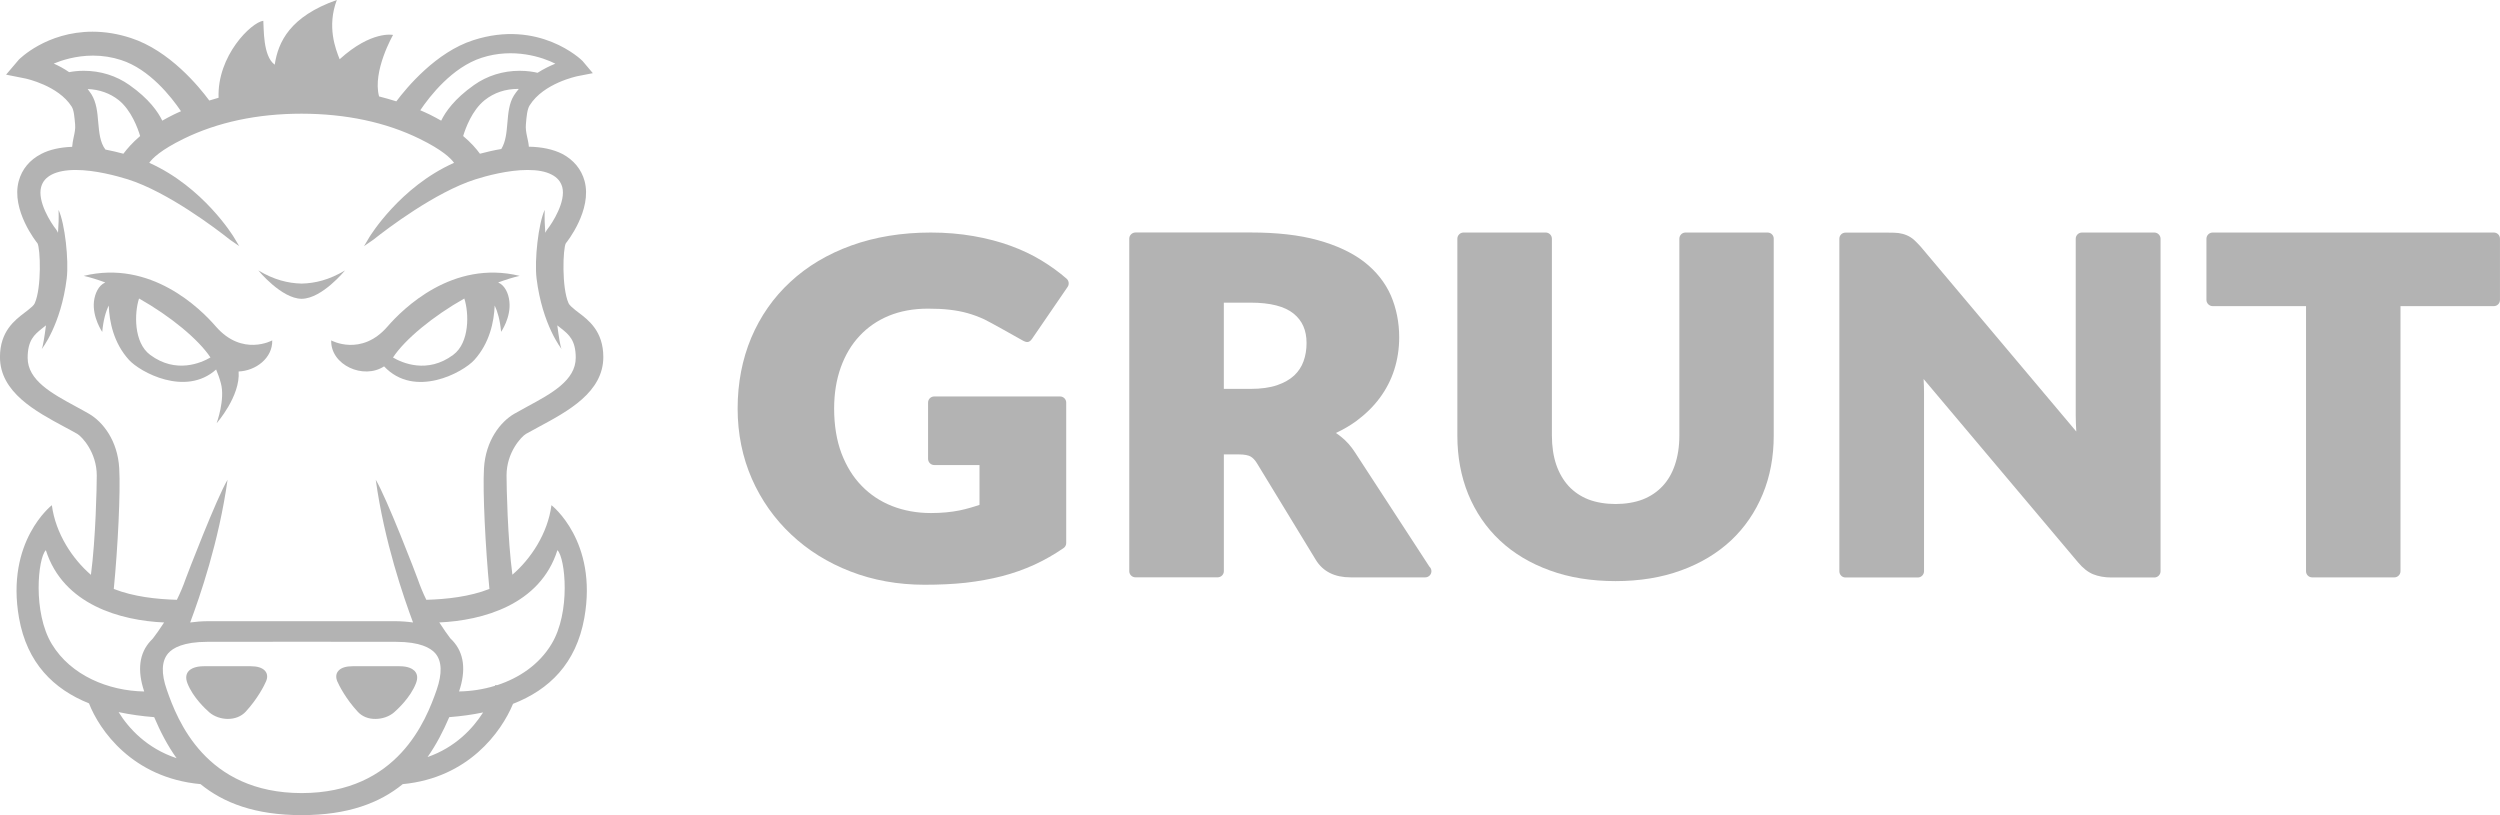 <?xml version="1.0" encoding="utf-8"?>
<!-- Generator: Adobe Illustrator 16.0.0, SVG Export Plug-In . SVG Version: 6.00 Build 0)  -->
<svg version="1.2" baseProfile="tiny" id="Шар_1"
	 xmlns="http://www.w3.org/2000/svg" xmlns:xlink="http://www.w3.org/1999/xlink" x="0px" y="0px" width="93.234px"
	 height="30.397px" viewBox="459.202 660.001 93.234 30.397" xml:space="preserve">
<g>
	<path fill="#B3B3B3" d="M467.051,673.332c-0.34,0.199-1.286,0.621-2.25-0.098c-0.618-0.457-0.59-1.562-0.414-2.101
		C465.547,671.785,466.604,672.656,467.051,673.332z M462.706,671.242c-0.065,0.595,0.309,1.138,0.309,1.138
		c0.04-0.446,0.133-0.763,0.243-0.985c0.022,0.61,0.183,1.399,0.754,2.028c0.41,0.453,2.108,1.382,3.25,0.358
		c0.062,0.148,0.125,0.316,0.175,0.504c0.172,0.609-0.156,1.5-0.156,1.5s0.892-1.012,0.82-1.93c0.641-0.026,1.27-0.5,1.254-1.16
		c0,0-1.117,0.617-2.104-0.519c-0.574-0.665-2.423-2.497-4.927-1.887c0.258,0.058,0.527,0.144,0.802,0.245c0,0-0.005,0-0.005,0.005
		C462.879,670.644,462.741,670.945,462.706,671.242z"/>
	<path fill="#B3B3B3" d="M468.551,684.847h-1.743c-0.324,0-0.484,0.094-0.563,0.172c-0.108,0.114-0.129,0.27-0.051,0.469
		c0.207,0.527,0.676,0.957,0.813,1.078c0.179,0.156,0.44,0.246,0.694,0.246c0.263,0,0.496-0.094,0.656-0.261
		c0.446-0.481,0.707-0.993,0.771-1.149c0.039-0.09,0.077-0.262-0.052-0.394C468.975,684.902,468.797,684.847,468.551,684.847z"/>
	<path fill="#B3B3B3" d="M476.518,671.134c0.176,0.539,0.204,1.644-0.414,2.101c-0.964,0.719-1.91,0.297-2.246,0.099
		C474.301,672.656,475.362,671.785,476.518,671.134z M473.526,673.664c1.137,1.212,2.946,0.227,3.367-0.241
		c0.571-0.634,0.731-1.418,0.758-2.028c0.106,0.223,0.199,0.539,0.239,0.981c0,0,0.378-0.539,0.308-1.138
		c-0.03-0.293-0.168-0.594-0.41-0.699c-0.004-0.004-0.004-0.004-0.008-0.004c0.277-0.102,0.547-0.188,0.802-0.246
		c-2.505-0.609-4.349,1.223-4.927,1.888c-0.983,1.136-2.101,0.519-2.101,0.519C471.526,673.613,472.758,674.169,473.526,673.664z"/>
	<path fill="#B3B3B3" d="M474.1,684.847h-1.746c-0.246,0-0.422,0.055-0.523,0.161c-0.129,0.132-0.09,0.304-0.055,0.394
		c0.067,0.156,0.328,0.672,0.774,1.149c0.16,0.171,0.39,0.265,0.655,0.261c0.255,0,0.517-0.09,0.695-0.246
		c0.137-0.121,0.606-0.551,0.813-1.078c0.078-0.199,0.058-0.354-0.052-0.469C474.581,684.941,474.426,684.847,474.1,684.847z"/>
	<path fill="#B3B3B3" d="M470.448,671.144c0.004,0,0.004,0,0.004,0h0.004c0.759-0.008,1.613-1.058,1.613-1.058
		c-0.59,0.354-1.113,0.479-1.617,0.491c-0.504-0.012-1.026-0.137-1.616-0.491C468.836,670.087,469.694,671.136,470.448,671.144z"/>
	<path fill="#B3B3B3" d="M479.768,684.023c-0.453,0.754-1.195,1.258-2.019,1.528h-0.082c0,0.007-0.005,0.015-0.005,0.026
		c-0.434,0.134-0.891,0.203-1.34,0.211c0.267-0.793,0.188-1.43-0.237-1.891c-0.028-0.031-0.056-0.058-0.086-0.086
		c-0.109-0.144-0.255-0.347-0.414-0.597c1.608-0.071,3.762-0.653,4.405-2.696C480.288,680.812,480.491,682.841,479.768,684.023z
		 M475.147,688.234c0.325-0.461,0.586-0.969,0.809-1.488c0.435-0.034,0.855-0.09,1.263-0.176
		C476.836,687.173,476.179,687.876,475.147,688.234z M470.452,689.578c-3.586-0.004-4.637-2.723-5.026-3.844
		c-0.22-0.621-0.2-1.082,0.05-1.371c0.168-0.194,0.563-0.426,1.457-0.426h0.938c0.691-0.004,1.56-0.004,2.586-0.004
		c1.023,0,1.892,0,2.582,0.004h0.935c0.897,0,1.289,0.231,1.46,0.426c0.25,0.289,0.266,0.75,0.051,1.371
		C475.094,686.855,474.043,689.574,470.452,689.578z M463.625,686.558c0.426,0.09,0.87,0.153,1.327,0.188
		c0.228,0.535,0.496,1.059,0.836,1.531C464.679,687.91,464,687.164,463.625,686.558z M461.136,684.023
		c-0.719-1.183-0.521-3.211-0.224-3.504c0.648,2.043,2.798,2.625,4.41,2.696c-0.16,0.25-0.309,0.453-0.418,0.597
		c-0.026,0.028-0.058,0.059-0.082,0.086c-0.43,0.461-0.508,1.098-0.242,1.891C463.245,685.765,461.847,685.195,461.136,684.023z
		 M462.522,675.433c-0.16-0.093-0.328-0.183-0.5-0.277c-0.879-0.477-1.789-0.969-1.789-1.809c0-0.66,0.254-0.867,0.524-1.086
		l0.03-0.023c0.043-0.035,0.087-0.069,0.13-0.104c-0.056,0.429-0.113,0.793-0.16,0.886c0,0,0.718-0.894,0.933-2.633
		c0.082-0.688-0.065-2.039-0.304-2.559c0.011,0.293,0,0.582-0.021,0.855c-0.022-0.05-0.047-0.093-0.073-0.129
		c-0.192-0.238-0.703-1.039-0.556-1.578c0.056-0.207,0.185-0.355,0.396-0.465c0.222-0.113,0.522-0.171,0.894-0.171
		c0.728,0,1.531,0.222,1.949,0.351c1.485,0.473,3.282,1.836,3.793,2.242c0.016,0.012,0.024,0.016,0.028,0.02l0.328,0.227
		l-0.207-0.343c-0.013-0.021-1.134-1.864-3.149-2.763c0.118-0.172,0.434-0.48,1.278-0.895c1.269-0.621,2.754-0.938,4.405-0.938
		c1.652,0.004,3.134,0.316,4.402,0.938c0.844,0.414,1.16,0.723,1.282,0.895c-2.021,0.898-3.137,2.742-3.153,2.763l-0.203,0.343
		l0.328-0.227c0.004-0.004,0.013-0.012,0.028-0.02c0.511-0.406,2.308-1.77,3.793-2.242c0.418-0.133,1.222-0.351,1.949-0.351
		c0.371,0,0.672,0.054,0.894,0.171c0.211,0.105,0.34,0.258,0.399,0.465c0.144,0.539-0.367,1.34-0.556,1.578
		c-0.026,0.036-0.055,0.079-0.077,0.129c-0.021-0.273-0.031-0.563-0.021-0.855c-0.238,0.52-0.386,1.871-0.304,2.556
		c0.215,1.742,0.933,2.632,0.933,2.632c-0.047-0.089-0.104-0.457-0.16-0.882c0.043,0.035,0.091,0.069,0.129,0.104l0.031,0.023
		c0.271,0.219,0.528,0.426,0.528,1.082c0,0.844-0.911,1.336-1.793,1.813c-0.168,0.094-0.336,0.185-0.5,0.277
		c-0.512,0.297-1.067,0.993-1.129,2.032c-0.051,0.866,0.054,2.961,0.203,4.5c-0.738,0.289-1.582,0.382-2.353,0.405
		c-0.121-0.246-0.229-0.508-0.324-0.78c-0.038-0.118-1.159-3.032-1.562-3.696c0.32,2.313,1.039,4.375,1.39,5.321
		c-0.203-0.028-0.433-0.048-0.69-0.048c0,0-2.461,0-3.461,0h-0.009c-0.995,0-3.456,0-3.456,0c-0.263,0-0.488,0.02-0.695,0.048
		c0.354-0.946,1.07-3.005,1.394-5.321c-0.401,0.664-1.522,3.578-1.562,3.696c-0.094,0.272-0.207,0.534-0.328,0.78
		c-0.771-0.023-1.614-0.116-2.353-0.405c0.152-1.539,0.255-3.634,0.203-4.5C463.59,676.427,463.034,675.73,462.522,675.433z
		 M465.254,664.501c-0.156-0.324-0.492-0.813-1.224-1.328c-0.492-0.349-1.082-0.532-1.703-0.532c-0.219,0-0.401,0.023-0.547,0.051
		c-0.19-0.133-0.39-0.238-0.574-0.32c0.281-0.116,0.813-0.297,1.466-0.297c0.358,0,0.711,0.056,1.043,0.164
		c1.062,0.34,1.875,1.375,2.237,1.91c-0.094,0.043-0.188,0.082-0.28,0.129C465.522,664.351,465.383,664.427,465.254,664.501z
		 M463.133,665.578c-0.2-0.262-0.231-0.625-0.267-1.008c-0.03-0.367-0.062-0.746-0.258-1.059c-0.043-0.066-0.09-0.128-0.136-0.191
		c0.44,0.021,0.828,0.156,1.156,0.414c0.472,0.379,0.715,1.055,0.801,1.34c-0.289,0.246-0.489,0.478-0.625,0.66
		C463.604,665.679,463.375,665.626,463.133,665.578z M477.163,662.156c1.188-0.387,2.281-0.02,2.75,0.22
		c-0.202,0.081-0.434,0.194-0.663,0.34c-0.149-0.036-0.384-0.075-0.669-0.075c-0.62,0-1.211,0.184-1.702,0.532
		c-0.731,0.515-1.067,1.004-1.224,1.328c-0.129-0.074-0.269-0.149-0.418-0.224c-0.121-0.059-0.242-0.113-0.362-0.164
		C475.229,663.587,476.065,662.511,477.163,662.156z M477.1,665.734c-0.132-0.183-0.332-0.414-0.625-0.66
		c0.086-0.284,0.329-0.961,0.805-1.34c0.349-0.276,0.767-0.418,1.246-0.418c0.008,0,0.017,0.004,0.021,0.004
		c-0.063,0.074-0.121,0.152-0.177,0.238c-0.184,0.293-0.215,0.664-0.245,1.02c-0.031,0.363-0.06,0.707-0.228,0.98
		C477.608,665.605,477.336,665.673,477.1,665.734z M479.768,678.841c-0.14,1.058-0.769,2.003-1.457,2.593
		c-0.179-1.347-0.218-3.293-0.218-3.703c0-0.871,0.562-1.453,0.722-1.547c0.153-0.086,0.317-0.175,0.492-0.269
		c1.067-0.574,2.395-1.285,2.395-2.599c0-0.961-0.551-1.375-0.914-1.651c-0.047-0.035-0.09-0.067-0.129-0.099
		c-0.121-0.101-0.219-0.18-0.254-0.258c-0.258-0.582-0.211-2.035-0.101-2.234c0.035-0.039,0.992-1.241,0.699-2.323
		c-0.121-0.442-0.41-0.789-0.836-1.013c-0.337-0.168-0.755-0.258-1.242-0.266c-0.017-0.265-0.138-0.535-0.11-0.836
		c0.024-0.289,0.047-0.559,0.141-0.707c0.523-0.832,1.767-1.082,1.777-1.086l0.578-0.113l-0.382-0.453
		c-0.051-0.059-1.633-1.569-4.079-0.776c-1.382,0.444-2.472,1.754-2.867,2.28c-0.211-0.065-0.426-0.129-0.644-0.184
		c-0.254-0.941,0.522-2.293,0.522-2.293s-0.801-0.175-1.992,0.907c-0.155-0.388-0.479-1.22-0.105-2.211
		c-1.746,0.616-2.188,1.562-2.316,2.414c-0.448-0.321-0.401-1.367-0.426-1.638c-0.445,0.056-1.726,1.301-1.668,2.871
		c-0.117,0.031-0.234,0.067-0.347,0.103c-0.383-0.521-1.489-1.867-2.926-2.332c-0.481-0.157-0.957-0.235-1.427-0.235
		c-1.723,0-2.733,1.028-2.746,1.039l-0.479,0.563l0.726,0.145c0.013,0.004,1.22,0.258,1.72,1.047
		c0.086,0.133,0.104,0.391,0.129,0.668c0.015,0.164-0.021,0.324-0.056,0.481c-0.022,0.112-0.047,0.233-0.055,0.351
		c-0.449,0.016-0.843,0.102-1.156,0.266c-0.426,0.22-0.715,0.566-0.836,1.009c-0.293,1.082,0.664,2.284,0.699,2.323
		c0.11,0.199,0.157,1.652-0.101,2.234c-0.035,0.082-0.134,0.16-0.255,0.258c-0.038,0.031-0.082,0.067-0.129,0.099
		c-0.362,0.276-0.914,0.694-0.914,1.651c0,1.313,1.328,2.024,2.396,2.599c0.175,0.094,0.343,0.183,0.492,0.269
		c0.16,0.094,0.722,0.676,0.722,1.551c0,0.406-0.039,2.353-0.218,3.703c-0.685-0.59-1.317-1.535-1.457-2.597
		c0,0-1.731,1.339-1.224,4.207c0.298,1.679,1.285,2.651,2.609,3.183c0.387,0.992,1.614,2.778,4.16,3.012
		c0.86,0.703,2.043,1.156,3.766,1.156h0.009c1.726,0,2.909-0.457,3.766-1.156c2.449-0.233,3.679-1.948,4.113-2.995
		c1.347-0.524,2.354-1.5,2.659-3.203C481.504,680.179,479.768,678.841,479.768,678.841z"/>
	<path fill="#B3B3B3" d="M498.038,669.712c-0.348-0.211-0.737-0.396-1.159-0.548c-0.418-0.152-0.879-0.273-1.375-0.359
		s-1.028-0.132-1.586-0.132c-1.087,0-2.082,0.164-2.966,0.483c-0.887,0.32-1.651,0.777-2.276,1.359
		c-0.629,0.578-1.118,1.282-1.457,2.082c-0.336,0.801-0.508,1.688-0.508,2.641c0,0.938,0.18,1.816,0.53,2.617
		c0.353,0.801,0.849,1.5,1.47,2.082c0.616,0.582,1.358,1.047,2.207,1.375c0.844,0.328,1.772,0.496,2.762,0.496
		c0.546,0,1.062-0.023,1.535-0.074c0.476-0.055,0.929-0.137,1.354-0.246c0.422-0.108,0.828-0.254,1.207-0.426
		c0.375-0.172,0.742-0.383,1.09-0.621c0.063-0.043,0.099-0.113,0.099-0.19v-5.235c0-0.129-0.103-0.23-0.231-0.23h-4.69
		c-0.13,0-0.231,0.102-0.231,0.23v2.094c0,0.129,0.102,0.234,0.231,0.234h1.687v1.484c-0.234,0.082-0.479,0.152-0.738,0.207
		c-0.309,0.063-0.672,0.099-1.073,0.099c-0.524,0-1.013-0.09-1.453-0.263c-0.435-0.172-0.817-0.426-1.129-0.75
		c-0.321-0.327-0.571-0.734-0.755-1.215c-0.18-0.479-0.273-1.043-0.273-1.672c0-0.565,0.086-1.082,0.25-1.539
		c0.165-0.457,0.398-0.848,0.7-1.168c0.297-0.32,0.664-0.574,1.09-0.75c0.429-0.176,0.917-0.266,1.46-0.266
		c0.297,0,0.571,0.012,0.805,0.04c0.235,0.026,0.461,0.069,0.672,0.128s0.418,0.137,0.621,0.23c0.211,0.099,1.195,0.656,1.426,0.785
		c0.152,0.086,0.25,0.094,0.355-0.055l1.328-1.938c0.066-0.094,0.051-0.227-0.035-0.305
		C498.702,670.152,498.386,669.923,498.038,669.712"/>
	<path fill="#B3B3B3" d="M509.729,676.863c-0.144-0.223-0.316-0.418-0.515-0.574c-0.063-0.051-0.125-0.098-0.192-0.141
		c0.271-0.125,0.521-0.272,0.746-0.433c0.344-0.254,0.645-0.543,0.883-0.864c0.242-0.324,0.426-0.679,0.547-1.058
		s0.185-0.785,0.185-1.211c0-0.56-0.106-1.082-0.31-1.56c-0.211-0.479-0.547-0.906-1-1.258c-0.448-0.343-1.03-0.617-1.729-0.808
		c-0.688-0.192-1.532-0.285-2.5-0.285h-4.293c-0.129,0-0.235,0.104-0.235,0.229v12.402c0,0.129,0.106,0.23,0.235,0.23h3.058
		c0.129,0,0.235-0.102,0.235-0.23v-4.355h0.547c0.242,0,0.374,0.039,0.44,0.074c0.091,0.047,0.173,0.137,0.246,0.254l2.195,3.603
		c0.266,0.437,0.703,0.655,1.301,0.655h2.781c0.125,0,0.231-0.102,0.231-0.23c0-0.066-0.028-0.128-0.074-0.168L509.729,676.863z
		 M507.815,673.476c-0.074,0.203-0.187,0.375-0.347,0.528c-0.164,0.151-0.375,0.272-0.637,0.362
		c-0.267,0.091-0.599,0.138-0.988,0.138h-1v-3.216h1c0.729,0,1.272,0.138,1.604,0.41c0.324,0.263,0.481,0.621,0.481,1.095
		C507.929,673.039,507.89,673.269,507.815,673.476z"/>
	<path fill="#B3B3B3" d="M525.12,668.673h-3.059c-0.129,0-0.23,0.104-0.23,0.233v7.345c0,0.409-0.059,0.776-0.168,1.093
		c-0.105,0.313-0.262,0.579-0.461,0.79c-0.198,0.21-0.444,0.378-0.733,0.492c-0.59,0.229-1.442,0.229-2.032,0
		c-0.289-0.114-0.535-0.282-0.734-0.496c-0.198-0.216-0.354-0.485-0.461-0.793c-0.108-0.317-0.164-0.685-0.164-1.095v-7.336
		c0-0.129-0.104-0.233-0.233-0.233h-3.06c-0.129,0-0.233,0.104-0.233,0.233v7.345c0,0.784,0.136,1.519,0.405,2.179
		c0.273,0.664,0.668,1.247,1.181,1.727c0.507,0.478,1.136,0.855,1.862,1.117c0.724,0.266,1.548,0.399,2.453,0.399
		c0.898,0,1.72-0.134,2.441-0.399c0.727-0.262,1.352-0.64,1.864-1.117c0.511-0.479,0.909-1.063,1.183-1.727
		c0.274-0.66,0.41-1.395,0.41-2.179v-7.345C525.354,668.777,525.25,668.673,525.12,668.673"/>
	<path fill="#B3B3B3" d="M539.543,668.673h-2.695c-0.129,0-0.235,0.104-0.235,0.233v6.563c0,0.195,0.008,0.402,0.021,0.625
		l-5.806-6.898c-0.094-0.104-0.18-0.19-0.25-0.254c-0.086-0.074-0.176-0.129-0.27-0.168c-0.089-0.039-0.195-0.066-0.304-0.082
		c-0.099-0.012-0.224-0.015-0.367-0.015h-1.61c-0.129,0-0.229,0.101-0.229,0.229v12.398c0,0.129,0.101,0.234,0.229,0.234h2.699
		c0.125,0,0.23-0.105,0.23-0.234v-6.645c0-0.164-0.004-0.34-0.016-0.523l5.762,6.84c0.177,0.211,0.363,0.36,0.563,0.442
		c0.192,0.077,0.422,0.12,0.684,0.12h1.595c0.129,0,0.233-0.105,0.233-0.234v-12.398
		C539.776,668.777,539.672,668.673,539.543,668.673"/>
	<path fill="#B3B3B3" d="M552.206,668.673h-10.483c-0.129,0-0.235,0.104-0.235,0.233v2.281c0,0.125,0.106,0.231,0.235,0.231h3.479
		v9.886c0,0.129,0.103,0.23,0.23,0.23h3.063c0.125,0,0.23-0.102,0.23-0.23v-9.886h3.48c0.13,0,0.23-0.106,0.23-0.231v-2.281
		C552.436,668.777,552.336,668.673,552.206,668.673"/>
</g>
</svg>
